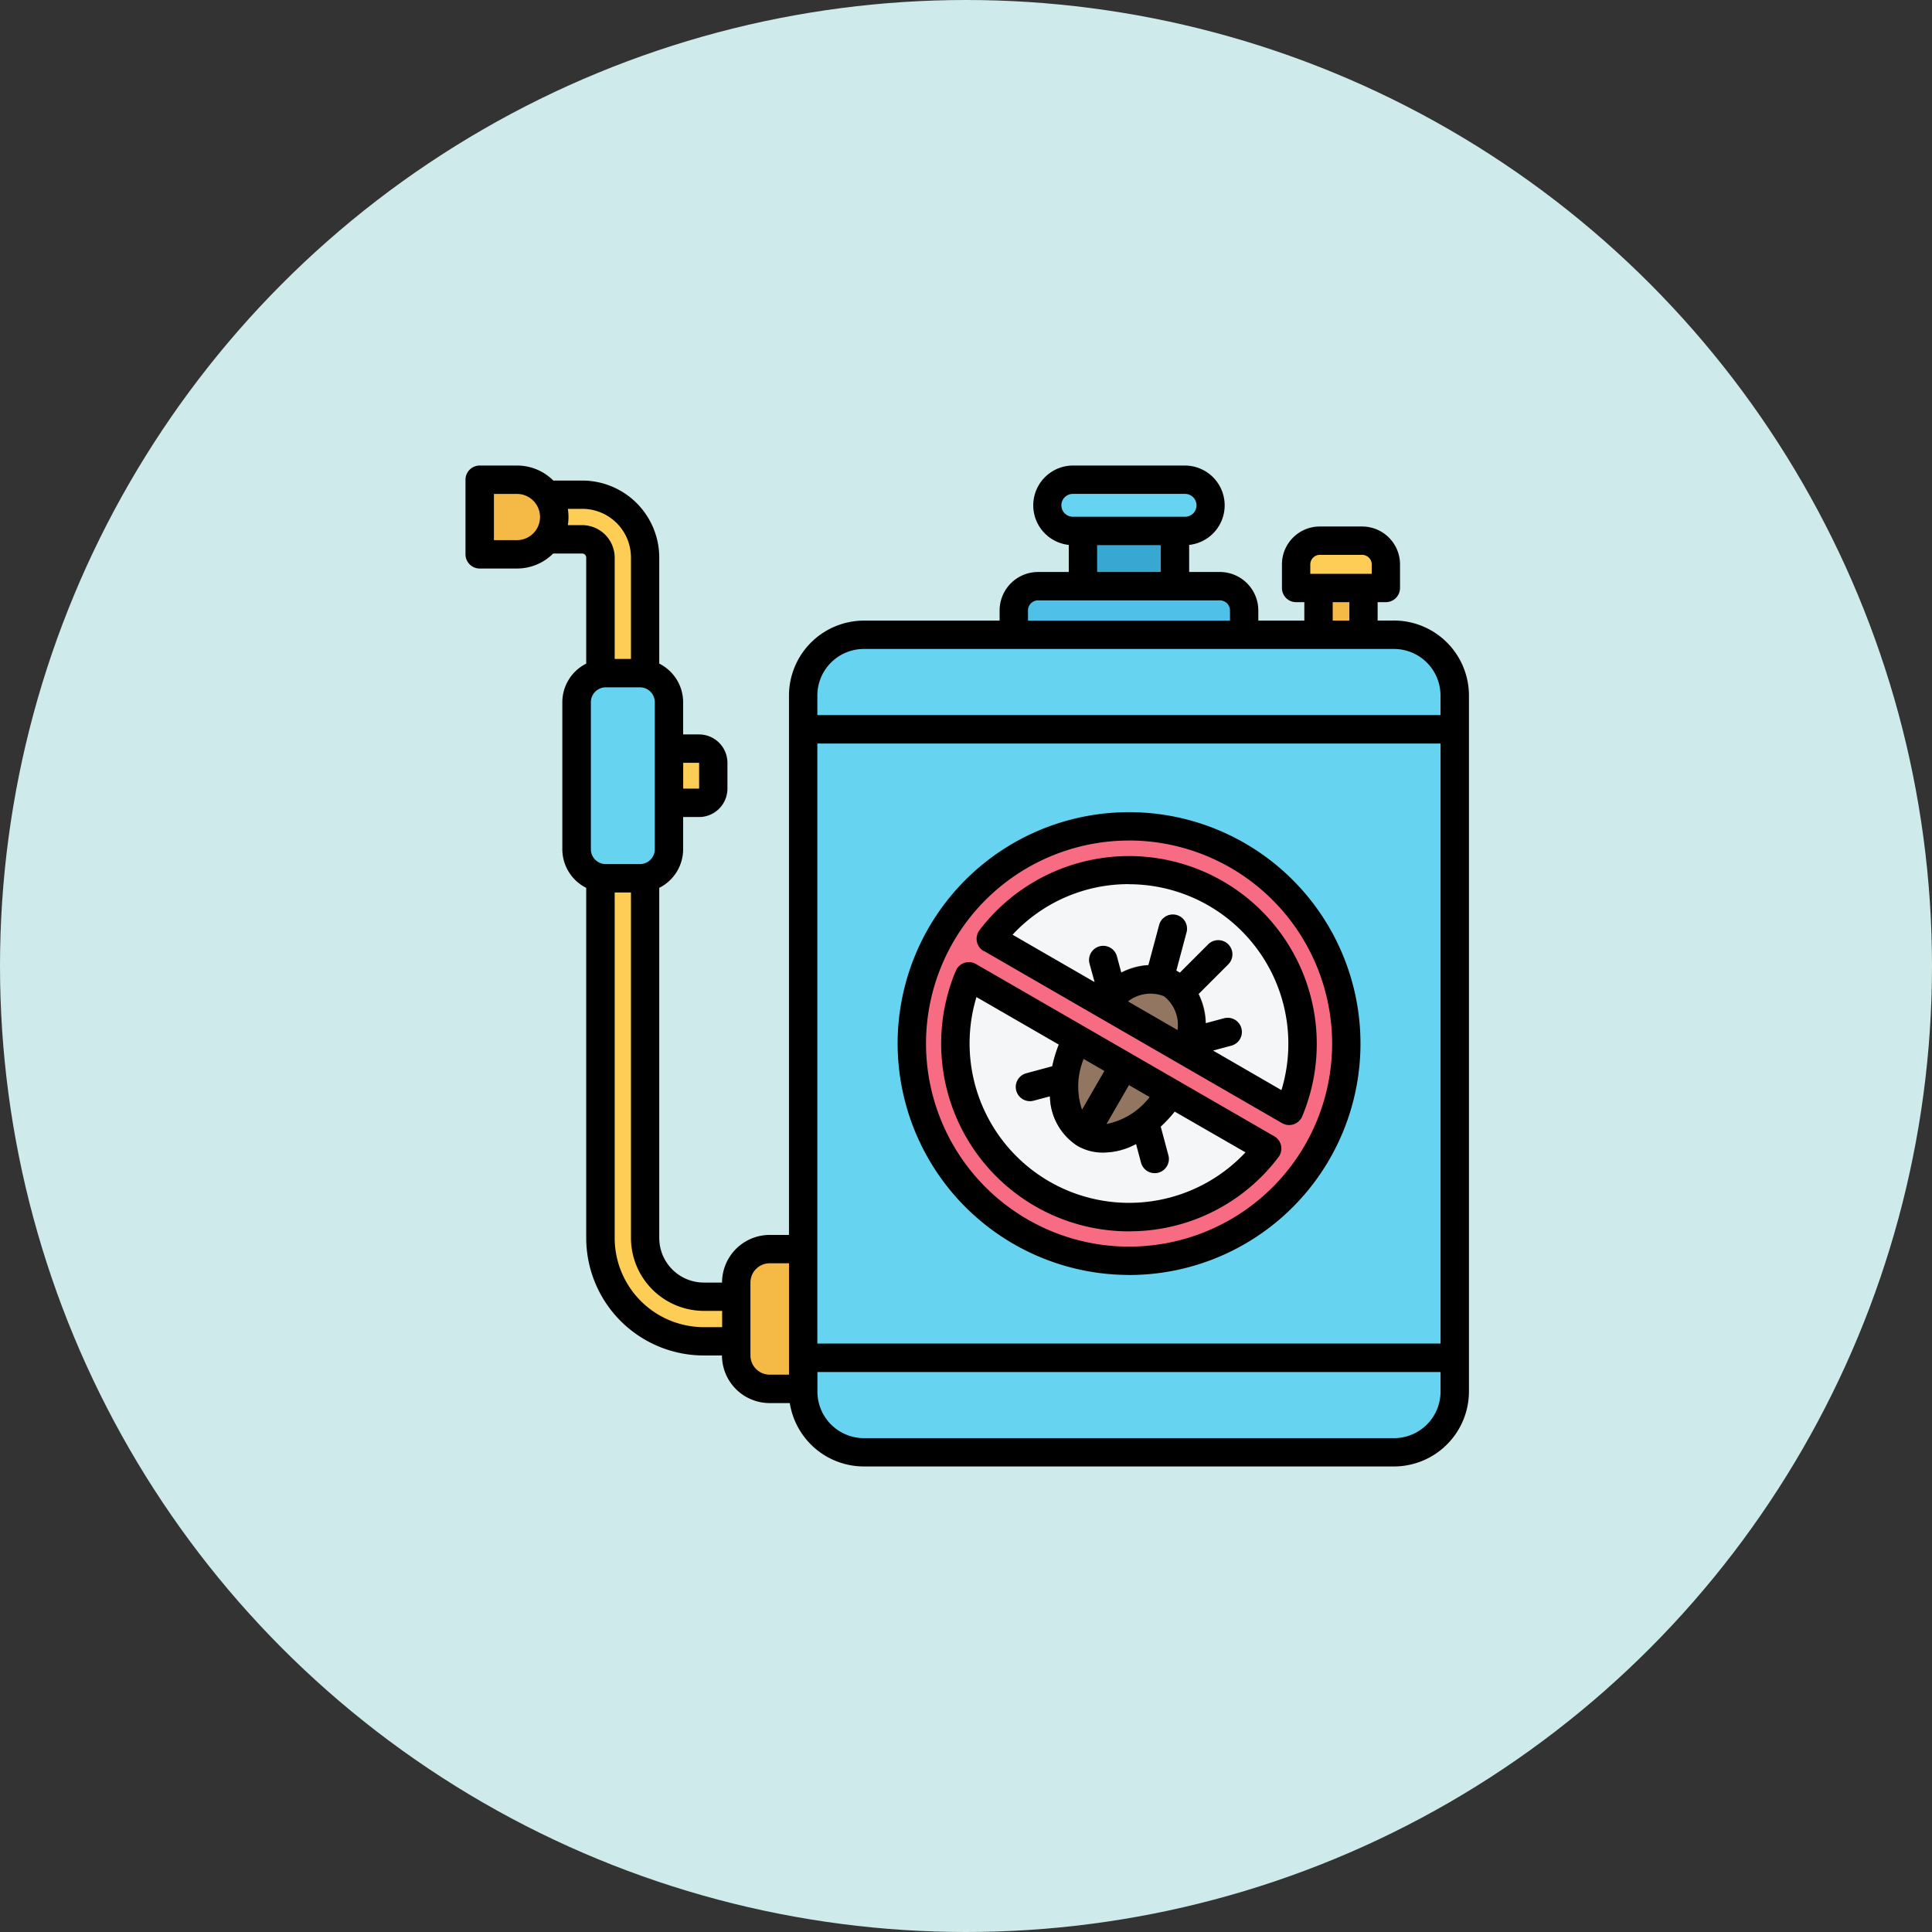<svg xmlns="http://www.w3.org/2000/svg" width="83" height="83" viewBox="0 0 83 83"><rect x="0" y="0" width="83" height="83" fill="#333333" stroke="none"/><g transform="translate(-7343 10378)"><circle cx="41.5" cy="41.5" r="41.5" transform="translate(7343 -10378)" fill="#cfeaea"/><g transform="translate(7354.607 -10367)"><g transform="translate(9.002 9.609)"><path d="M96.854,148.716h2.332a.611.611,0,0,1,.61.61v1.108a.611.611,0,0,1-.61.61H96.854Z" transform="translate(-89.763 -137.164)" fill="#fdcd56" fill-rule="evenodd"/><path d="M44.089,59.776H41.827a4.447,4.447,0,0,1-4.44-4.44V26.108a.787.787,0,0,0-.784-.784H33.8V23.409h2.8a2.7,2.7,0,0,1,2.7,2.7V55.337a2.531,2.531,0,0,0,2.524,2.524h2.262v1.915Z" transform="translate(-32.199 -22.764)" fill="#fdcd56" fill-rule="evenodd"/><path d="M15.827,16h1.167a1.6,1.6,0,0,1,0,3.2H15.827a.436.436,0,0,1-.435-.435V16.435A.436.436,0,0,1,15.827,16Z" transform="translate(-15.392 -16)" fill="#f5b945" fill-rule="evenodd"/><path d="M64.472,111.461H65.94a1.251,1.251,0,0,1,1.249,1.249v6.315a1.251,1.251,0,0,1-1.249,1.249H64.472a1.251,1.251,0,0,1-1.249-1.249V112.71a1.251,1.251,0,0,1,1.249-1.249Z" transform="translate(-59.06 -103.152)" fill="#66d4f1" fill-rule="evenodd"/><path d="M143.433,395.718h2.308v6h-2.308A1.442,1.442,0,0,1,142,400.284v-3.128A1.442,1.442,0,0,1,143.433,395.718Z" transform="translate(-130.975 -362.665)" fill="#f5b945" fill-rule="evenodd"/><path d="M313.1,28.369h3.955v5.585H313.1Z" transform="translate(-287.188 -27.292)" fill="#38a8d2" fill-rule="evenodd"/><path d="M296.57,16h4.824a1.1,1.1,0,1,1,0,2.2H296.57a1.1,1.1,0,1,1,0-2.2Z" transform="translate(-271.091 -16)" fill="#66d4f1" fill-rule="evenodd"/><path d="M278.982,71.5h9.895V69.587a1.047,1.047,0,0,0-1.044-1.044h-7.807a1.047,1.047,0,0,0-1.044,1.044Z" transform="translate(-256.038 -63.969)" fill="#4fc0e8" fill-rule="evenodd"/><path d="M429.377,60.412h1.934v3.666h-1.934Z" transform="translate(-393.342 -56.546)" fill="#f5b945" fill-rule="evenodd"/><path d="M419.336,46.1h1.826a1.019,1.019,0,0,1,1.016,1.016v.581a.436.436,0,0,1-.435.435h-2.988a.436.436,0,0,1-.435-.435v-.581A1.019,1.019,0,0,1,419.336,46.1Z" transform="translate(-383.247 -43.476)" fill="#fdcd56" fill-rule="evenodd"/><path d="M200.412,92.529H177.644a2.617,2.617,0,0,0-2.612,2.612v29.9a2.617,2.617,0,0,0,2.612,2.612h22.768a2.617,2.617,0,0,0,2.612-2.612v-29.9A2.617,2.617,0,0,0,200.412,92.529Z" transform="translate(-161.136 -85.868)" fill="#66d4f1" fill-rule="evenodd"/><g transform="translate(17.69 13.995)"><circle cx="9.333" cy="9.333" r="9.333" transform="translate(0 1.848) rotate(-5.682)" fill="#f76c82"/><circle cx="7.458" cy="7.458" r="7.458" transform="matrix(0.987, -0.16, 0.16, 0.987, 1.641, 4.062)" fill="#f4f6f8"/><g transform="translate(6.802 6.851)"><path d="M302.268,255.767a2.609,2.609,0,0,1,1.188,2.271,5.98,5.98,0,0,1-2.948,5.1,2.626,2.626,0,0,1-2.514.13.608.608,0,0,1-.09-.052,2.626,2.626,0,0,1-1.146-2.246,5.984,5.984,0,0,1,2.948-5.1,2.606,2.606,0,0,1,2.559-.1Z" transform="translate(-296.757 -255.478)" fill="#937661" fill-rule="evenodd"/></g><path d="M0,0H1.875V17.268H0Z" transform="matrix(0.5, -0.866, 0.866, 0.5, 2.255, 6.722)" fill="#f76c82" fill-rule="evenodd"/></g></g><path d="M30.341,31.834l3.537,2.042a5.735,5.735,0,0,0-.282.931l-1.11.3a.61.61,0,0,0,.157,1.2.619.619,0,0,0,.158-.021l.7-.187a2.567,2.567,0,0,0,1.185,2.132,2.167,2.167,0,0,0,1.1.286,3.141,3.141,0,0,0,1.412-.369l.214.8a.608.608,0,0,0,.587.452.593.593,0,0,0,.159-.021.61.61,0,0,0,.431-.746l-.33-1.231a5.778,5.778,0,0,0,.6-.646L41.9,38.506a6.851,6.851,0,0,1-11.557-6.673Zm4.537,4.837.96-1.663-.89-.514A3.107,3.107,0,0,0,34.878,36.671Zm1.051.618a3.12,3.12,0,0,0,1.854-1.159l-.889-.513Zm.964,4.609a8.01,8.01,0,0,0,6.424-3.187.614.614,0,0,0,.112-.489.607.607,0,0,0-.292-.407l-12.816-7.4a.609.609,0,0,0-.866.292A8.07,8.07,0,0,0,36.893,41.9Zm0-14.915a6.791,6.791,0,0,0-5,2.173l3.525,2.035L35.2,30.4a.609.609,0,0,1,1.177-.315l.188.7a3.2,3.2,0,0,1,1.163-.323l.467-1.742a.61.61,0,0,1,1.178.315L38.929,30.7l.077.041c.025.014.048.032.072.047l1.22-1.22a.609.609,0,1,1,.862.862l-1.276,1.276a3.225,3.225,0,0,1,.307,1.25l.8-.214A.609.609,0,0,1,41.3,33.92l-.792.213,2.937,1.7a6.853,6.853,0,0,0-6.553-8.846ZM38.4,31.8a1.565,1.565,0,0,0-1.547.222l2.128,1.229A1.564,1.564,0,0,0,38.4,31.8Zm-7.745-1.95,12.815,7.4a.614.614,0,0,0,.306.082.621.621,0,0,0,.194-.032.611.611,0,0,0,.367-.341,8.068,8.068,0,0,0-13.863-8,.61.61,0,0,0,.18.9Zm6.243-4.74a8.723,8.723,0,1,0,8.724,8.723A8.733,8.733,0,0,0,36.893,25.108Zm0,18.665a9.942,9.942,0,1,0-9.942-9.942A9.953,9.953,0,0,0,36.893,43.773Zm11.385,7.009H25.51a2,2,0,0,1-2-2v-.841H50.28v.841a2,2,0,0,1-2,2ZM20.632,47.228V44.1a.829.829,0,0,1,.829-.829h.829v4.786H21.46A.829.829,0,0,1,20.632,47.228ZM14.8,42.181V27.341h.7v14.84a3.137,3.137,0,0,0,3.134,3.135h.783v.7H18.63A3.835,3.835,0,0,1,14.8,42.181ZM13.407,11.56h-.619a2.224,2.224,0,0,0,0-.7h.619A2.092,2.092,0,0,1,15.5,12.953v4.356h-.7V12.953A1.4,1.4,0,0,0,13.407,11.56Zm-2.8.645H9.612V10.219H10.6a.993.993,0,0,1,0,1.986Zm7.821,9.566v1.108h-.684V21.771Zm-4.011,4.351a.64.64,0,0,1-.64-.639V19.168a.641.641,0,0,1,.64-.64h1.468a.64.64,0,0,1,.639.64v6.315a.64.64,0,0,1-.639.639Zm35.865-5.18H23.507V46.72H50.28V20.942ZM25.509,16.88H48.278a2,2,0,0,1,2,2v.841H23.507v-.841a2,2,0,0,1,2-2Zm7.046-1.653a.435.435,0,0,1,.435-.435H40.8a.435.435,0,0,1,.434.435v.435H32.556v-.435Zm2.97-2.808h2.736v1.154H35.526Zm-1.535-1.71a.491.491,0,0,1,.491-.491h4.824a.491.491,0,1,1,0,.982H34.482a.492.492,0,0,1-.491-.491Zm11.656,4.161h.716v.791h-.716Zm-.962-1.626a.412.412,0,0,1,.406-.407h1.826a.412.412,0,0,1,.407.407v.407h-2.64Zm3.593,2.416h-.7v-.791h.353a.61.61,0,0,0,.609-.609V13.245a1.628,1.628,0,0,0-1.626-1.626H45.091a1.627,1.627,0,0,0-1.625,1.626v1.016a.609.609,0,0,0,.609.609h.353v.791H42.451v-.435A1.655,1.655,0,0,0,40.8,13.573H39.48V12.41A1.71,1.71,0,0,0,39.305,9H34.482a1.71,1.71,0,0,0-.174,3.41v1.163H32.99a1.655,1.655,0,0,0-1.653,1.654v.435H25.509a3.224,3.224,0,0,0-3.221,3.221v23.17H21.46A2.049,2.049,0,0,0,19.413,44.1h-.783a1.918,1.918,0,0,1-1.915-1.916V27.142a1.859,1.859,0,0,0,1.026-1.659V24.1h.684a1.221,1.221,0,0,0,1.219-1.219V21.771a1.22,1.22,0,0,0-1.219-1.219h-.684V19.168a1.858,1.858,0,0,0-1.026-1.659V12.953a3.312,3.312,0,0,0-3.308-3.308H12.164A2.2,2.2,0,0,0,10.6,9H9a.609.609,0,0,0-.609.609v3.2A.61.61,0,0,0,9,13.424h1.6a2.2,2.2,0,0,0,1.559-.645h1.244a.177.177,0,0,1,.174.175v4.556a1.858,1.858,0,0,0-1.026,1.659v6.315a1.859,1.859,0,0,0,1.026,1.659v15.04a5.054,5.054,0,0,0,5.049,5.049h.783a2.05,2.05,0,0,0,2.047,2.045h.867A3.226,3.226,0,0,0,25.509,52H48.278A3.225,3.225,0,0,0,51.5,48.779v-29.9a3.225,3.225,0,0,0-3.221-3.221Z" fill-rule="evenodd"/></g></g></svg>